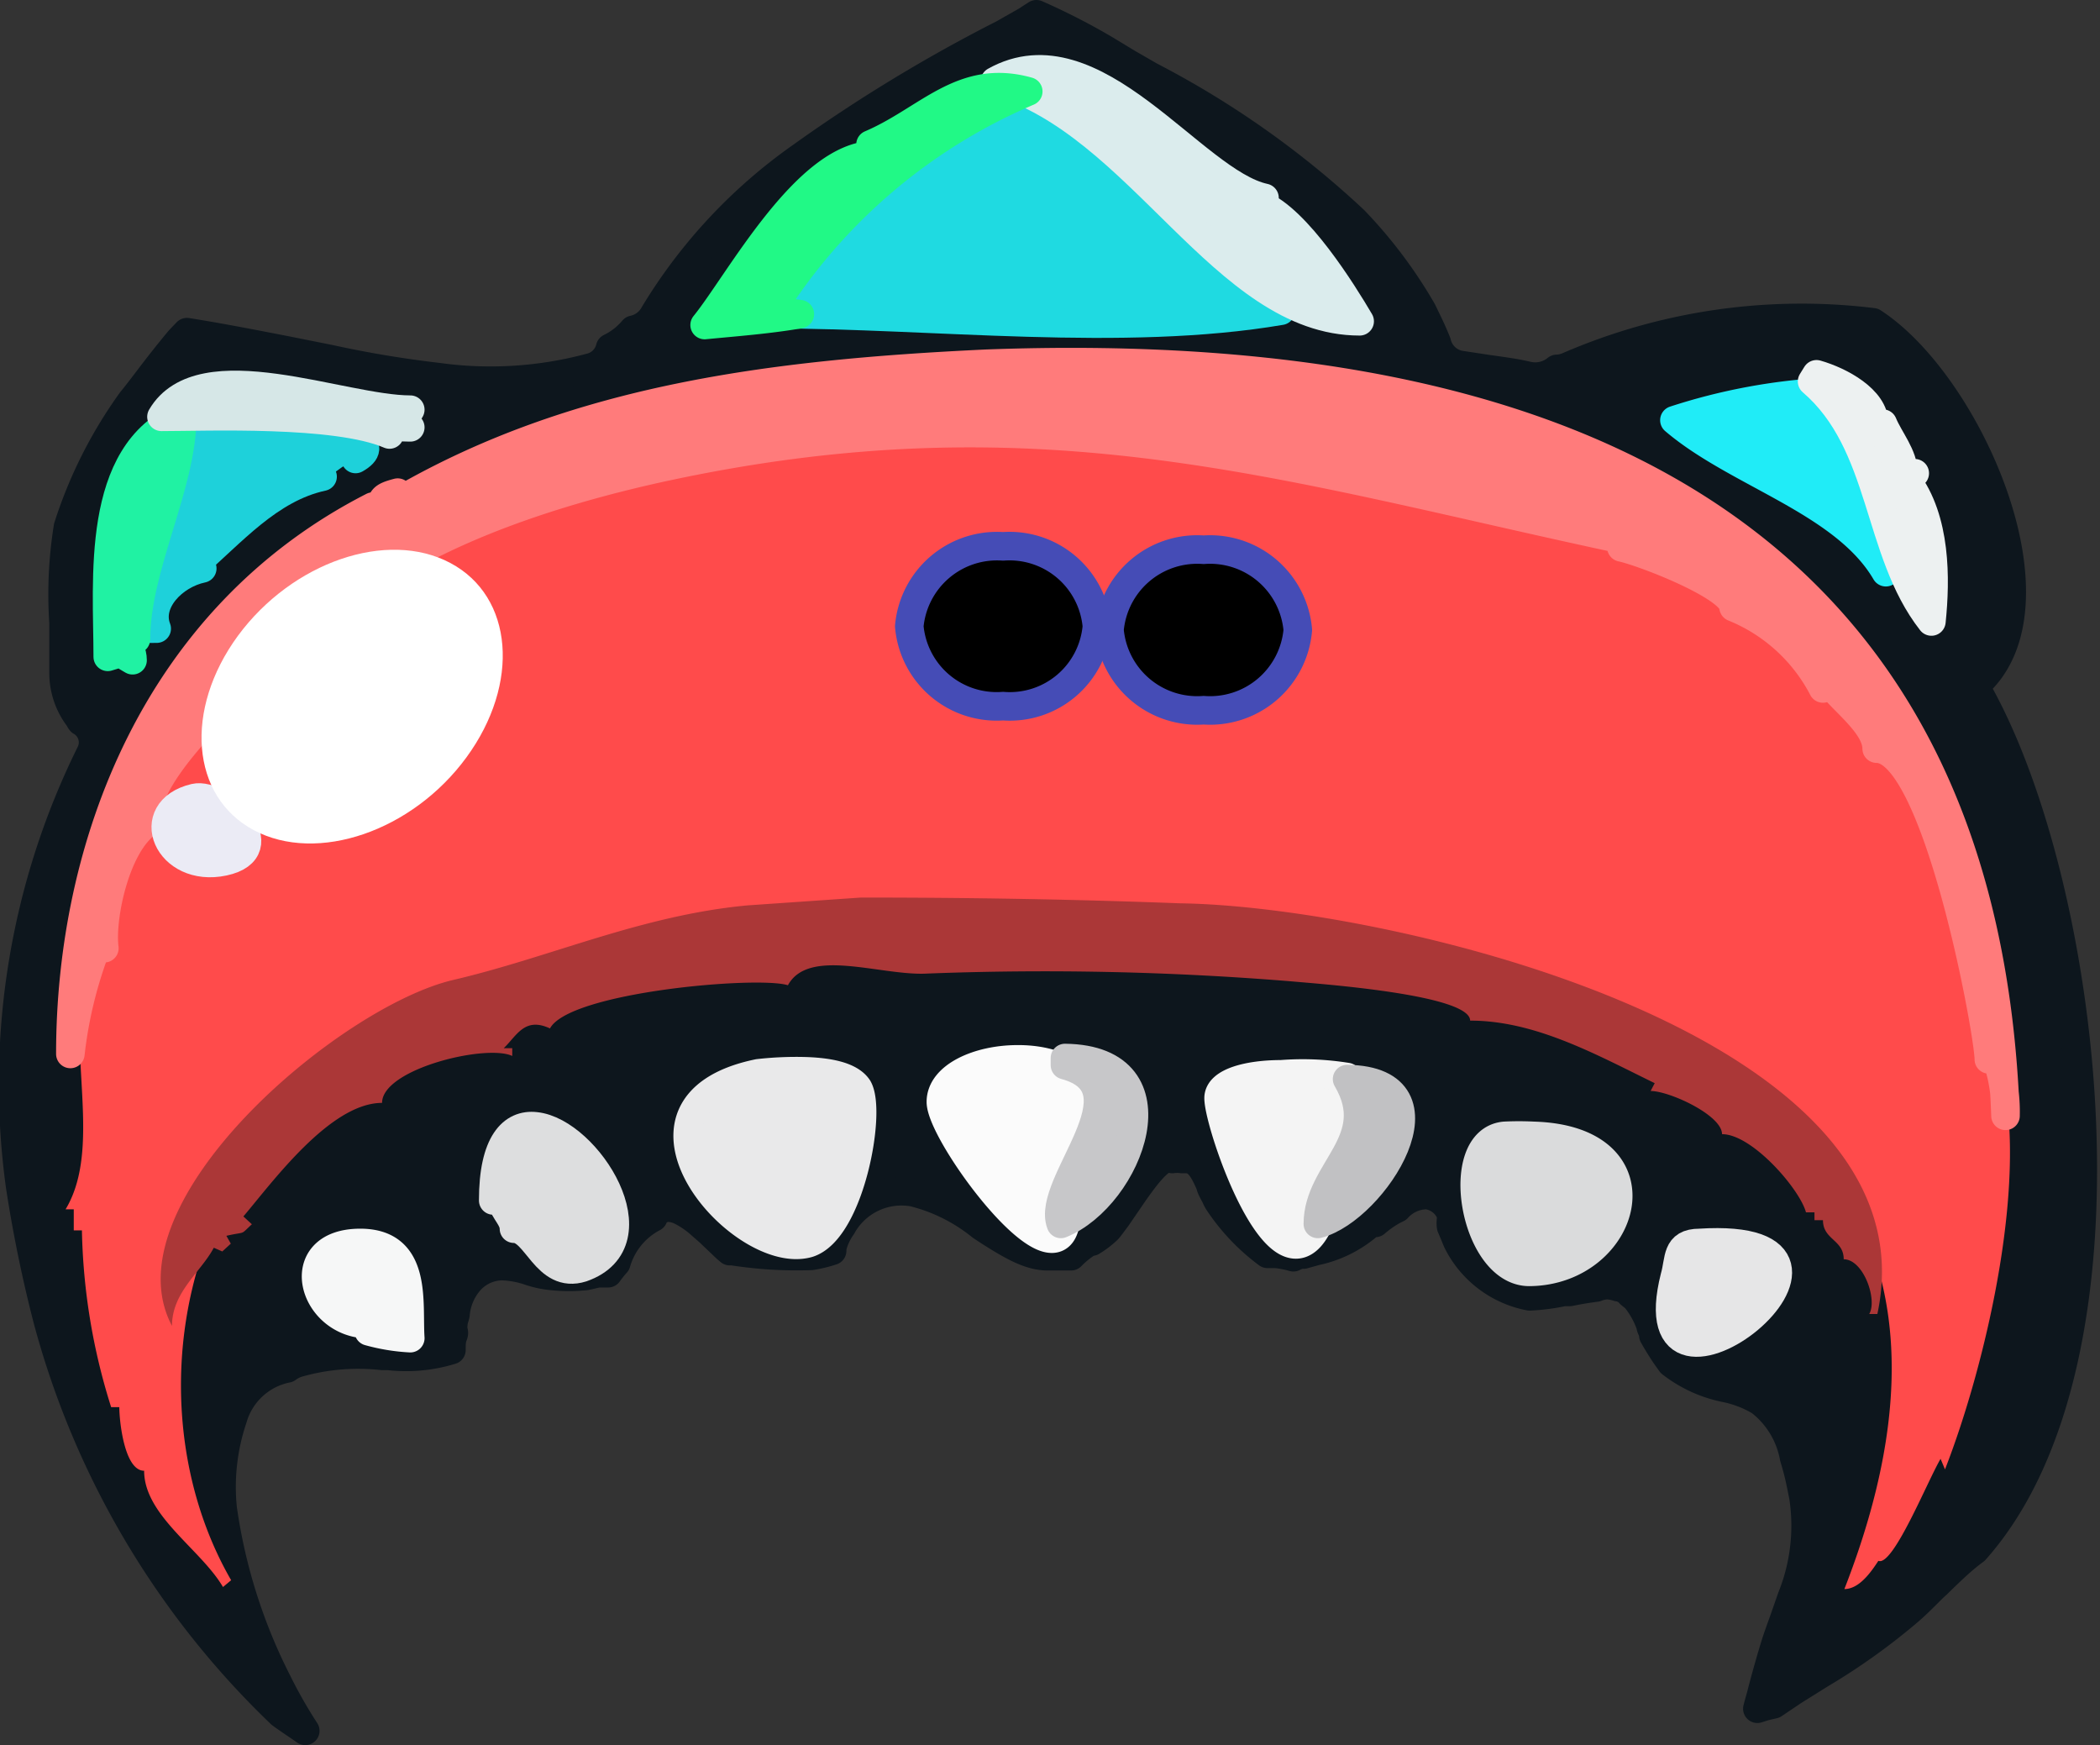 <svg xmlns="http://www.w3.org/2000/svg" viewBox="0 0 61.78 51.33"><rect x="0" y="0" width="61.78" height="51.33" fill="#333333" stroke="none"/><defs><style>.a98c35db-7311-4f38-9dbc-f81ae1a392d6{fill:#0d161d;stroke:#0d161d;}.a0cbdae3-3f27-4662-ac05-a0bbe7513249,.a22aa169-4a69-406d-b860-c7f2a6f1d24e,.a3bd1a51-65d8-4ea6-9fc1-b2a0014073a9,.a4fed33e-2a3b-4f5d-b271-c6b6dccd75d5,.a60e85ad-e69b-4e7c-b2ce-05020491cf25,.a652bbf1-aa0a-4a77-8faf-9d00d7a4b998,.a98c35db-7311-4f38-9dbc-f81ae1a392d6,.a9f43a81-fc65-4736-97a4-a7d78a1868e0,.adb94aa7-0408-4a87-a2de-f0afe6c3cf09,.af2d765f-f96e-4f19-9571-7e4b394e9842,.b91a9f53-4aa2-4380-955f-32e32d9d44b3,.bab653ae-0272-489c-afb4-b9c0dc984415,.bb0b65c4-4ac3-4f81-b5db-77a3bc8e5664,.e15a4682-3f30-4d16-a504-08c8ccd8f7bd,.e8ce036c-b6e5-48dd-98d2-9ed5e62075fe,.e930da69-f73d-4df2-ac02-f3ebfc65492c,.ed2600da-e6b5-4f04-aaa7-0d87e469744c,.ef77c3ee-31c3-4d13-90e0-57db285d8b93,.f295c0b4-a837-4a43-9ce0-7d87e0c116ac,.f364add9-7182-4871-aacc-9fc5b5528bef,.fa1c837e-6fc2-4dde-8178-20c3545ff932,.fa2dd782-253c-453e-8df0-93c52d7fb8cf,.ffac86e5-cf6c-4b67-9343-9e6e49fd7278{stroke-linecap:round;stroke-linejoin:round;stroke-width:0.84px;}.e3c79298-eb98-4828-a770-a03ca06db12d{fill:#ff4b4b;}.fa1c837e-6fc2-4dde-8178-20c3545ff932{fill:#ff7b7b;stroke:#ff7b7b;}.a9f43a81-fc65-4736-97a4-a7d78a1868e0{fill:#f1b8d0;stroke:#f1b8d0;}.ad77172e-84f8-4471-8f47-47b277843510{fill:#ab3737;}.f364add9-7182-4871-aacc-9fc5b5528bef{fill:#1fdae1;stroke:#1fdae1;}.bb0b65c4-4ac3-4f81-b5db-77a3bc8e5664{fill:#dbeced;stroke:#dbeced;}.fa2dd782-253c-453e-8df0-93c52d7fb8cf{fill:#21f986;stroke:#21f986;}.ef77c3ee-31c3-4d13-90e0-57db285d8b93{fill:#1ed1da;stroke:#1ed1da;}.ffac86e5-cf6c-4b67-9343-9e6e49fd7278{fill:#e9e9f6;stroke:#e9e9f6;}.e15a4682-3f30-4d16-a504-08c8ccd8f7bd{fill:#20ecf7;stroke:#20ecf7;}.a3bd1a51-65d8-4ea6-9fc1-b2a0014073a9{fill:#edf1f1;stroke:#edf1f1;}.bab653ae-0272-489c-afb4-b9c0dc984415{fill:#e9e9ea;stroke:#e9e9ea;}.a22aa169-4a69-406d-b860-c7f2a6f1d24e{fill:#fbfbfb;stroke:#fbfbfb;}.a652bbf1-aa0a-4a77-8faf-9d00d7a4b998{fill:#f4f4f4;stroke:#f4f4f4;}.a4fed33e-2a3b-4f5d-b271-c6b6dccd75d5{fill:#dadbdc;stroke:#dadbdc;}.adb94aa7-0408-4a87-a2de-f0afe6c3cf09{fill:#20f2a3;stroke:#20f2a3;}.ed2600da-e6b5-4f04-aaa7-0d87e469744c{fill:#dddedf;stroke:#dddedf;}.f295c0b4-a837-4a43-9ce0-7d87e0c116ac{fill:#c7c7c9;stroke:#c7c7c9;}.a0cbdae3-3f27-4662-ac05-a0bbe7513249{fill:#d6e7e7;stroke:#d6e7e7;}.e8ce036c-b6e5-48dd-98d2-9ed5e62075fe{fill:#c1c1c3;stroke:#c1c1c3;}.e930da69-f73d-4df2-ac02-f3ebfc65492c{fill:#e6e6e7;stroke:#e6e6e7;}.af2d765f-f96e-4f19-9571-7e4b394e9842{fill:#f6f7f7;stroke:#f6f7f7;}.b91a9f53-4aa2-4380-955f-32e32d9d44b3{fill:#ebebf5;stroke:#ebebf5;}.a60e85ad-e69b-4e7c-b2ce-05020491cf25{stroke:#454cb6;}.a88908b5-9b2f-422a-88f6-8ff331f63736{fill:#fff;}</style></defs><g id="b57c54e3-1156-4ae2-8001-0da91d54cc5e" data-name="Layer 2"><g id="bd1eccfd-4220-468a-97e8-26b16de65f0a" data-name="Layer 1"><g id="b639f95a-b677-411f-b8e2-7241bcfdfbc2" data-name="Layer 1"><path class="a98c35db-7311-4f38-9dbc-f81ae1a392d6" d="M30.49.42l-.31.2L29.51,1a46,46,0,0,0-5.93,3.6A15.39,15.39,0,0,0,19.21,9.3a.9.9,0,0,1-.58.4,2.06,2.06,0,0,1-.68.53.79.79,0,0,1-.58.58,11.31,11.31,0,0,1-4.5.28,32,32,0,0,1-3.17-.53l-1.2-.24c-1.69-.33-2.26-.43-3-.55L5.28,10c-.74.89-1,1.29-1.41,1.79A13.16,13.16,0,0,0,2,15.5a12.48,12.48,0,0,0-.13,2.82c0,.14,0,.27,0,.53,0,.48,0,.67,0,.93a2.18,2.18,0,0,0,.45,1.34.53.53,0,0,0,.06.1.71.71,0,0,1,.29.92A21.94,21.94,0,0,0,.59,34.87a39.72,39.72,0,0,0,.8,3.91A25,25,0,0,0,8.26,50.41c.23.17.48.33.72.5a14,14,0,0,1-.82-1.44,16.22,16.22,0,0,1-1.61-5.1,6.29,6.29,0,0,1,.3-2.65,2.08,2.08,0,0,1,1.6-1.47,1.06,1.06,0,0,1,.28-.15,6.45,6.45,0,0,1,2.51-.22h.18a4.51,4.51,0,0,0,1.86-.17c0-.14,0-.3.05-.42s0-.11,0-.2c0-.28.05-.31.07-.43a1.71,1.71,0,0,1,.43-1,1.3,1.3,0,0,1,.94-.42,2.77,2.77,0,0,1,.84.16,2.89,2.89,0,0,0,.63.13,4.77,4.77,0,0,0,1,0l.35-.08h0l.08,0h.08l.14,0a3.45,3.45,0,0,1,.24-.3h0a2.19,2.19,0,0,1,1.09-1.34s0,0,0-.07h0l.06-.07.1-.06a.58.58,0,0,1,.25-.09.91.91,0,0,1,.41.1,2.64,2.64,0,0,1,.58.4l.24.21.41.39c.11.11.19.17.2.18l.08,0a12.36,12.36,0,0,0,2.31.14,3.91,3.91,0,0,0,.62-.15.36.36,0,0,0,0-.09v0a1.86,1.86,0,0,1,.29-.63,2,2,0,0,1,2.1-1,5.14,5.14,0,0,1,2,1c1,.66,1.48.89,2,.88h.64a2.79,2.79,0,0,1,.54-.43l.07,0a2.67,2.67,0,0,0,.46-.35c.06-.06.14-.18.27-.35l.5-.73c.4-.57.64-.85.89-1a.69.69,0,0,1,.25,0,1,1,0,0,1,.28,0h0l.12,0c.34,0,.51.28.72.77,0,.07.13.29.14.31a1.43,1.43,0,0,0,.09.18,6.08,6.08,0,0,0,1.45,1.53l.25,0a2.88,2.88,0,0,1,.51.1.93.93,0,0,1,.21-.08l.09,0,.36-.1a3.47,3.47,0,0,0,1.62-.83s.08,0,.13,0a3.18,3.18,0,0,1,.51-.36l.14-.07a1.17,1.17,0,0,1,.86-.39.87.87,0,0,1,.72.57h0s0,0,0,.06v0l0,.09h0s0,0,0,0v0a.73.73,0,0,0,0,.21l.06.14.12.29A3,3,0,0,0,45,38.13,6.1,6.1,0,0,0,46,38l.18,0c.34-.07.56-.1.78-.13h0a.92.92,0,0,1,.32-.07,1.2,1.2,0,0,1,.32.06.56.56,0,0,1,.36.2s0,0,0,0l.15.12a2.62,2.62,0,0,1,.45.81c0,.07.05.13.08.21a.56.56,0,0,0,0,.08c.1.18.2.34.29.48s.16.23.23.33a3.82,3.82,0,0,0,1.62.74l0,0a3.22,3.22,0,0,1,1,.39,2.69,2.69,0,0,1,1,1.65c.06.2.12.41.17.64s.1.5.1.48a5.66,5.66,0,0,1-.34,3l-.22.63c-.14.39-.21.58-.28.81s-.17.56-.35,1.23c-.06.25-.11.4-.16.6l.22-.07.26-.06.58-.39.8-.5a18.74,18.74,0,0,0,2.53-1.8c.24-.2.44-.4.8-.76l.09-.08c.5-.49.79-.76,1.12-1,5.08-5.71,3.29-19.77,0-25.42,2.71-2.31-.18-8.87-3-10.7h0a17.25,17.25,0,0,0-9,1.31,1.14,1.14,0,0,1-.25.06s0,0-.05,0l.17.05-.17-.05a1,1,0,0,1-.87.2c-.3-.07-.56-.11-1.14-.19h0L43,10.74a.86.86,0,0,1-.73-.66h0c-.13-.33-.28-.63-.43-.94a13.72,13.72,0,0,0-2-2.66,26.82,26.82,0,0,0-6-4.24l-.66-.38-.66-.4A19.37,19.37,0,0,0,30.49.42Z"/><path class="e3c79298-eb98-4828-a770-a03ca06db12d" d="M28.41,12.74a39.78,39.78,0,0,0-9.64,1.18c-1.63.4-9.22,2.83-8.78,4.36,2.38-1,2.91-.66,3.66,1.25h-.24l-.12.83-.12-.21a9.2,9.2,0,0,0-.49.93l.24.11-.36.21.24.1a2.44,2.44,0,0,0-.37.52c0-.93-.59.2-.48.83l-.13-.21a17.27,17.27,0,0,1-1.7.83L10,23.16c-2.36,1-4.66-.7-2.43-2.6-.18-.29-.06-.15-.37-.41-.71.45-3.31,3.08-2.8,4-1,.58-1.47,2.82-1.35,3.74l-.12-.32c-1.38,2.37.27,5.88-1,8h.24v.62h.24a18.32,18.32,0,0,0,.86,5.2h.24c0,.41.15,1.87.73,1.87,0,1.32,1.67,2.31,2.32,3.42l.24-.2C3.52,40.8,5.63,31.57,13.9,29.81c15.22-3.24,49-5.21,40.36,16.93.44,0,.79-.51,1-.83.43.18,1.45-2.36,1.83-3l.13.31c1.2-3.07,2.55-8.75,1.58-12h-.24c0-.78-1.53-9.14-3.3-9.14,0-.67-.92-1.34-1.34-1.87l-.24.1A5.13,5.13,0,0,0,51,17.86c0-.6-2.65-1.62-3.3-1.76l.13-.21C40.82,14.41,35,12.75,28.41,12.74Z"/><path class="fa1c837e-6fc2-4dde-8178-20c3545ff932" d="M2.07,31c0-6.07,2.48-12.82,8.9-16.1v.21h.24c0-.43,0-.49.49-.62l.12.2C16.94,11.74,22.66,11,29,10.7,47.7,10,58.43,16.92,59,32.82a4.84,4.84,0,0,0-.25-1.66h-.24c0-.78-1.53-9.14-3.3-9.14,0-.67-.92-1.34-1.34-1.87l-.24.1A5.13,5.13,0,0,0,51,17.86c0-.6-2.65-1.62-3.3-1.76l.13-.21c-9.95-2.12-17.08-4.54-28.17-2.18-3.14.67-6.73,1.81-9.15,3.64-.56.42-2.3,3.64-3.29,2.8-.71.45-3.31,3.08-2.8,4-1,.58-1.47,2.82-1.35,3.74l-.12-.32A12.68,12.68,0,0,0,2.07,31Z"/><path class="a9f43a81-fc65-4736-97a4-a7d78a1868e0" d="M19.38,37.29Z"/><path class="ad77172e-84f8-4471-8f47-47b277843510" d="M25.33,26.4,22,26.63c-3.13.29-5.79,1.52-8.65,2.19C10,29.59,3.14,35.38,5.06,39c0-1,.85-1.58,1.23-2.3l.25.11.25-.23-.13-.23c.61-.14.38,0,.75-.34l-.25-.23c.85-1,2.55-3.34,4.08-3.34,0-1,3.07-1.74,3.83-1.38v-.23h-.25c.38-.36.61-.93,1.36-.58.57-1.07,6.12-1.55,7-1.27.6-1.1,2.64-.31,4-.34a89.44,89.44,0,0,1,10.87.23c.61.06,5.2.37,5.2,1.15,1.92,0,3.71,1,5.43,1.84l-.12.23c.55,0,2.1.71,2.1,1.27.89,0,2.29,1.62,2.47,2.3h.25v.23h.25c0,.58.61.57.61,1.15.58,0,1,1.19.75,1.61h.24c1.78-8.27-14.45-12-20.51-12.08C31.59,26.45,28.46,26.4,25.33,26.4Z"/><path class="f364add9-7182-4871-aacc-9fc5b5528bef" d="M22.68,9.24c5.46-9.3,10-6.47,15-.1C33.05,9.93,27.44,9.24,22.68,9.24Z"/><path class="bb0b65c4-4ac3-4f81-b5db-77a3bc8e5664" d="M40,9.45c-.5-.85-1.84-3-2.92-3.43l.12-.2c-2.11-.45-5-5.07-7.93-3.43C33.54,3.6,36,9.45,40,9.45Z"/><path class="fa2dd782-253c-453e-8df0-93c52d7fb8cf" d="M23.53,9.24c-.93.16-1.87.23-2.8.32,1-1.23,3-5,5-5l-.12-.31c1.69-.72,2.69-2.11,4.64-1.56a16.61,16.61,0,0,0-7.56,6.44Z"/><path class="ef77c3ee-31c3-4d13-90e0-57db285d8b93" d="M4,18.38c.62-.79.74-4.59,1.34-6.12,1.78,0,6.6.4,5.12,1.24-.32-.54-.69,0-1.1.21l.13.31c-1.58.34-2.69,1.67-3.78,2.6l.24.1c-.86.18-1.64,1-1.34,1.77C4.26,18.49,4.46,18.51,4,18.38Z"/><path class="ffac86e5-cf6c-4b67-9343-9e6e49fd7278" d="M13.65,19.53h-.24l-.12.83-.12-.21a9.2,9.2,0,0,0-.49.93l.24.11-.36.21.24.1a2.44,2.44,0,0,0-.37.52c0-.93-.59.2-.48.83l-.13-.21a17.27,17.27,0,0,1-1.7.83L10,23.16C2.4,26.39,11,12.71,13.65,19.53Z"/><path class="e15a4682-3f30-4d16-a504-08c8ccd8f7bd" d="M55.48,16.83c-1.22-2.09-4.37-2.89-6.22-4.47a17.4,17.4,0,0,1,4.39-.83A10.49,10.49,0,0,1,55.48,16.83Z"/><path class="a3bd1a51-65d8-4ea6-9fc1-b2a0014073a9" d="M56.82,18.28c.13-1.26.14-3-.73-4.15l.24-.21H56c0-.52-.42-1-.61-1.46h-.25c0-.71-1-1.25-1.7-1.45l-.13.21C55.45,13.06,55.19,16.2,56.82,18.28Z"/><path class="bab653ae-0272-489c-afb4-b9c0dc984415" d="M23.67,31.51a9.89,9.89,0,0,0-1.36.06c-4.55.94-.5,5.55,1.46,5C25,36.2,25.65,32.69,25.24,32,25,31.64,24.34,31.53,23.67,31.51Z"/><path class="a22aa169-4a69-406d-b860-c7f2a6f1d24e" d="M29.93,31.16c-1.13,0-2.25.49-2.25,1.25,0,.94,3.25,5.35,3.65,3.63a14,14,0,0,0,.86-3.22C32.19,31.64,31.06,31.15,29.93,31.16Z"/><path class="a652bbf1-aa0a-4a77-8faf-9d00d7a4b998" d="M37.69,31.6c-.93,0-1.84.22-1.84.7,0,.78,1.78,6,2.92,3.74.54-1.09,2.41-3,.86-4.36A8.21,8.21,0,0,0,37.69,31.6Z"/><path class="a4fed33e-2a3b-4f5d-b271-c6b6dccd75d5" d="M45.11,33.41a8.43,8.43,0,0,0-.85,0c-1.54.15-.89,4,.73,4C47.86,37.39,49,33.52,45.11,33.41Z"/><path class="adb94aa7-0408-4a87-a2de-f0afe6c3cf09" d="M4,18.8H3.78c0,.24.12.38.12.62-.48-.27-.23-.24-.73-.1,0-2.26-.38-6,2.19-7.06C5.36,14.28,4,16.67,4,18.8Z"/><path class="ed2600da-e6b5-4f04-aaa7-0d87e469744c" d="M15.76,33.13c-.68-.08-1.25.48-1.25,2.18h.24c.1.34.37.53.37.83.67,0,.93,1.49,2,1.15C19.33,36.52,17.27,33.29,15.76,33.13Z"/><path class="f295c0b4-a837-4a43-9ce0-7d87e0c116ac" d="M31.21,36c-.46-1.18,2.58-4,.12-4.67v-.21C34.78,31.16,33.21,35.19,31.21,36Z"/><path class="a0cbdae3-3f27-4662-ac05-a0bbe7513249" d="M11.46,12.78c.19-.34,0-.21.61-.21l-.37-.11c.31-.26.19-.12.37-.41-2,0-6.16-1.77-7.32.21C6.06,12.26,9.88,12.1,11.46,12.78Z"/><path class="e8ce036c-b6e5-48dd-98d2-9ed5e62075fe" d="M38.77,36c0-1.59,1.93-2.44.86-4.26C42.85,31.78,40.42,35.57,38.77,36Z"/><path class="e930da69-f73d-4df2-ac02-f3ebfc65492c" d="M50,36.56c-.7,0-.58.48-.73,1C48,42.58,56.1,36.17,50,36.56Z"/><path class="af2d765f-f96e-4f19-9571-7e4b394e9842" d="M10.6,36.56c-2.08,0-1.42,2.39.25,2.39v.21a5.65,5.65,0,0,0,1.22.2C12,38.33,12.3,36.56,10.6,36.56Z"/><path class="b91a9f53-4aa2-4380-955f-32e32d9d44b3" d="M5.73,23.47c.78-.18,2.49,1.52.85,1.87S4.16,23.84,5.73,23.47Z"/></g><g id="bf415416-8a3e-4d5b-b875-07a335135ac8" data-name="Layer 2"><path class="a60e85ad-e69b-4e7c-b2ce-05020491cf25" d="M26.75,18.42a2.59,2.59,0,0,1,2.76-2.35,2.58,2.58,0,0,1,2.76,2.35,2.57,2.57,0,0,1-2.76,2.35A2.58,2.58,0,0,1,26.75,18.42Z"/><path class="a60e85ad-e69b-4e7c-b2ce-05020491cf25" d="M32.64,18.53a2.59,2.59,0,0,1,2.77-2.36,2.59,2.59,0,0,1,2.77,2.36,2.59,2.59,0,0,1-2.77,2.36A2.59,2.59,0,0,1,32.64,18.53Z"/><path class="a88908b5-9b2f-422a-88f6-8ff331f63736" d="M7,18.7c1.6-2.17,4.39-3.13,6.25-2.14s2.06,3.55.47,5.72-4.39,3.13-6.25,2.14S5.41,20.87,7,18.7Z"/></g></g></g></svg>